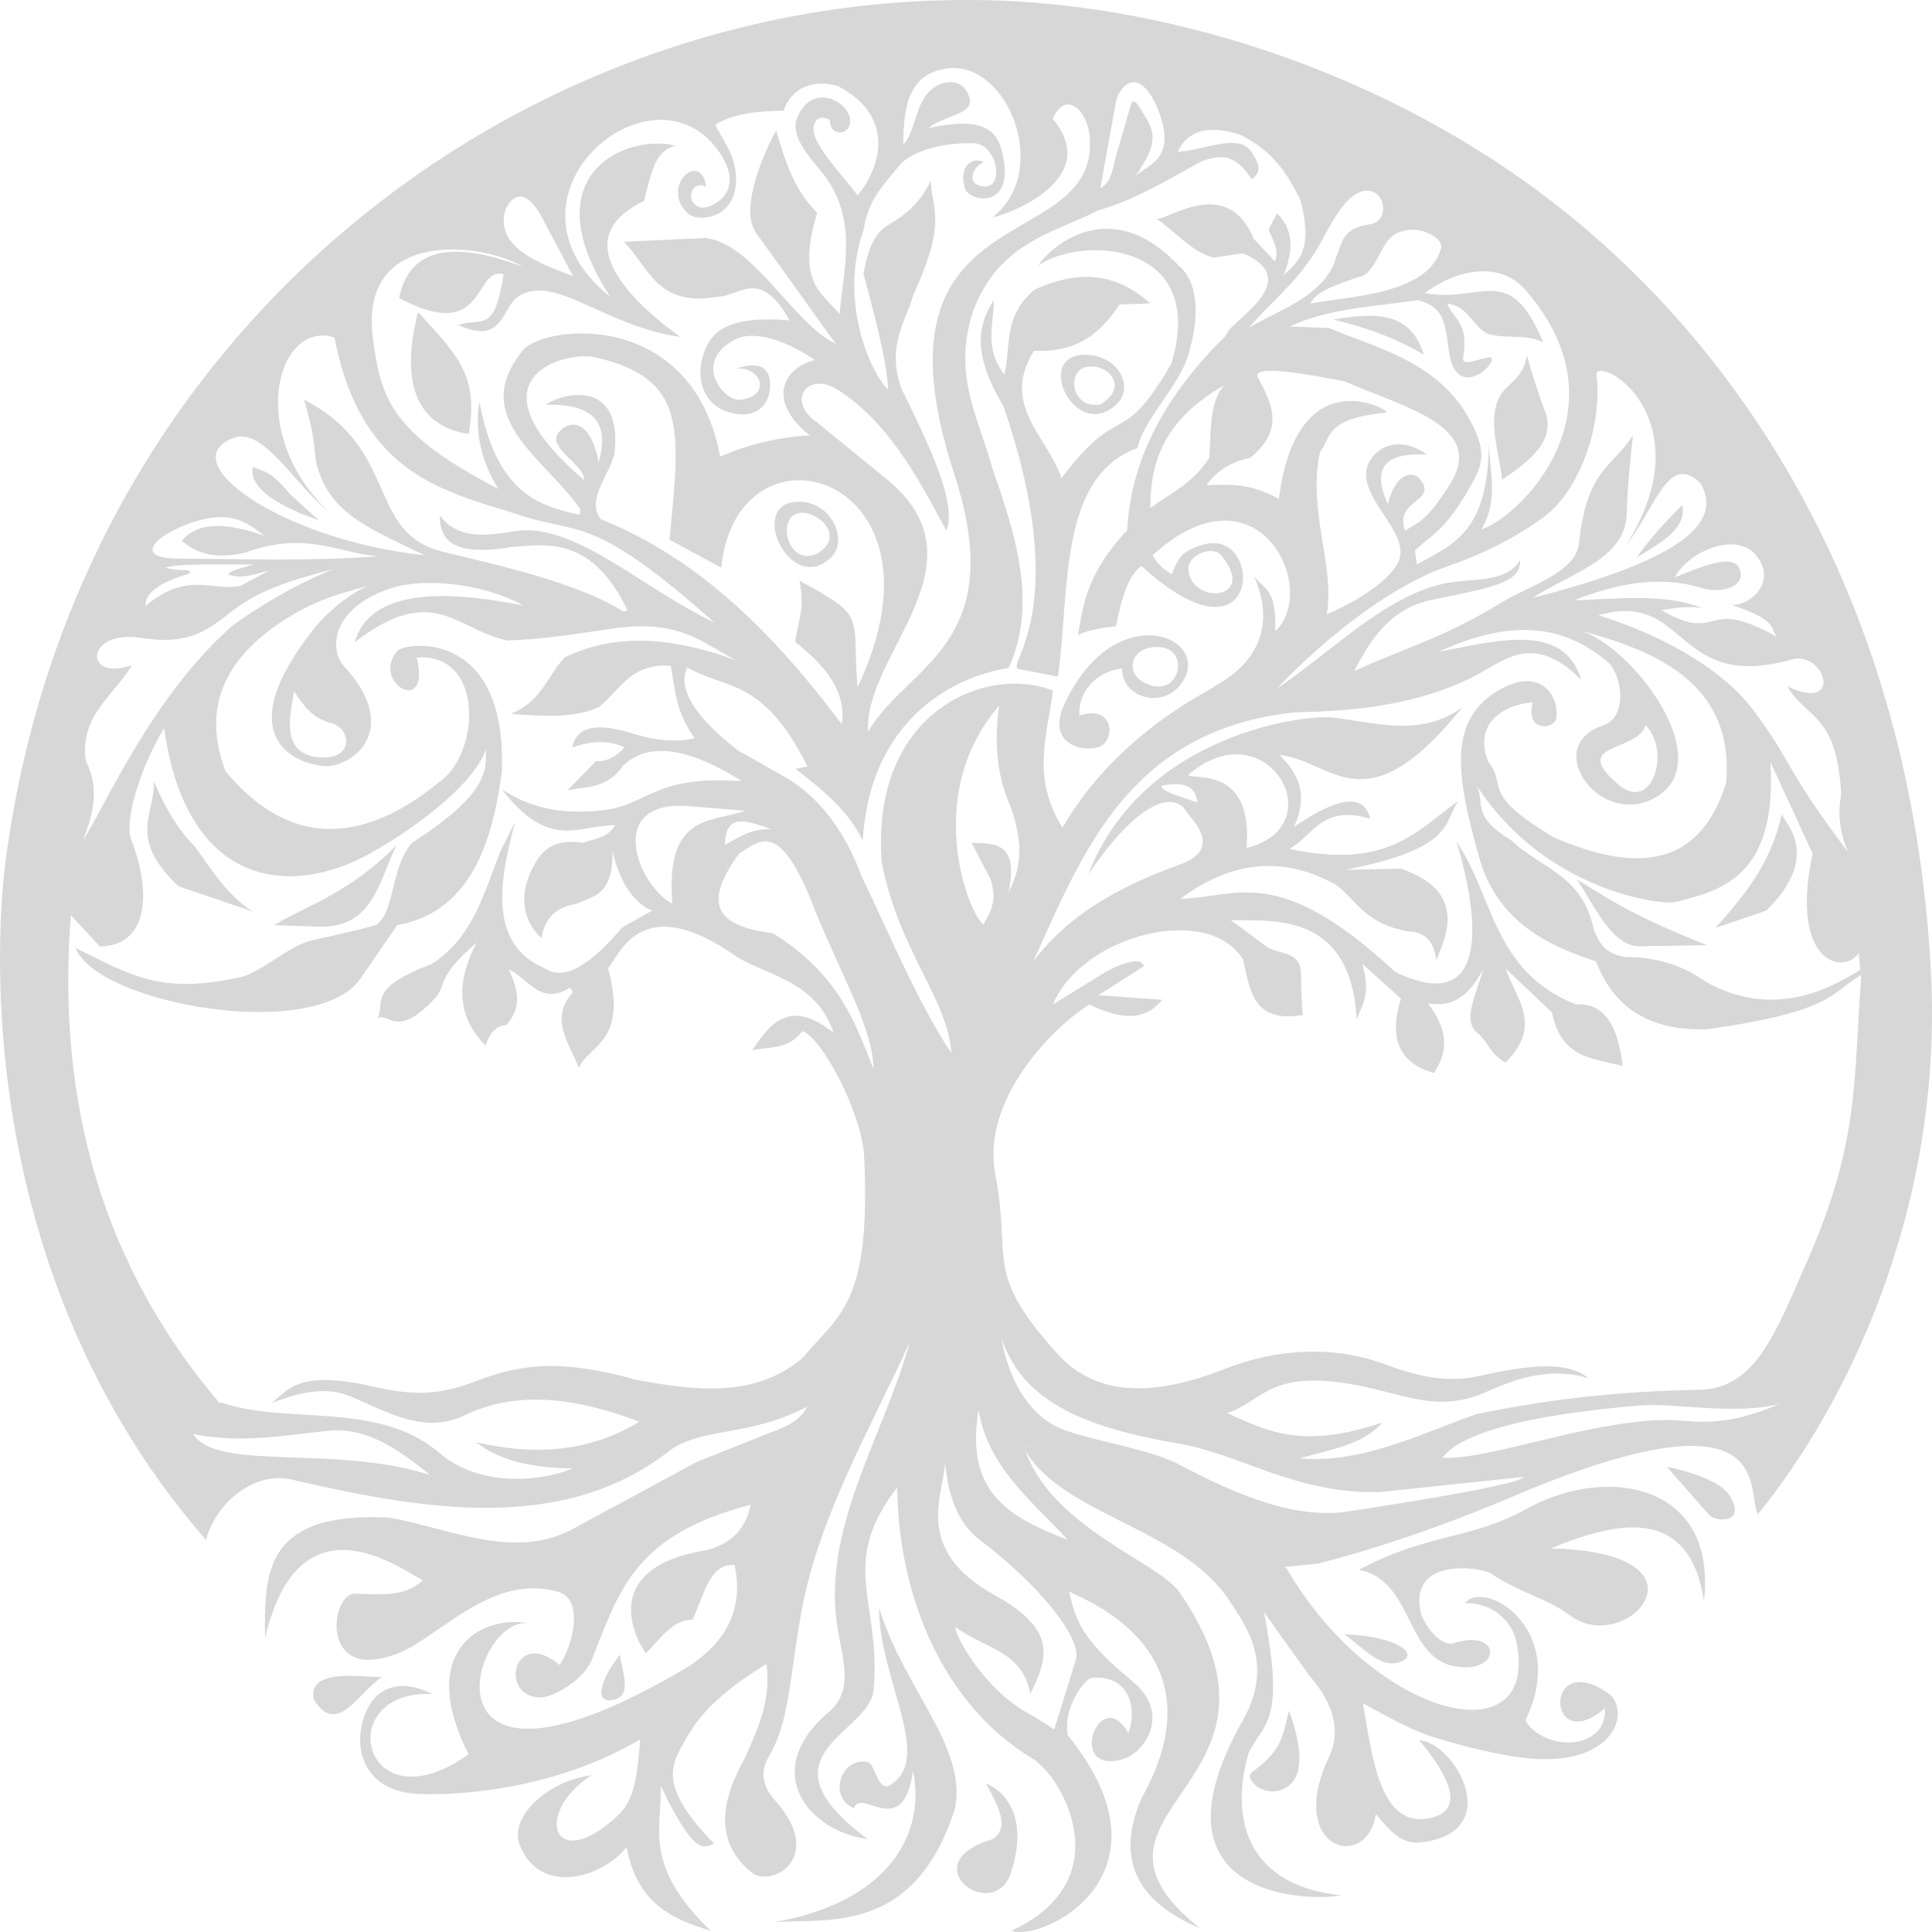<?xml version="1.0" encoding="UTF-8" standalone="no"?>
<!-- Created with Inkscape (http://www.inkscape.org/) -->

<svg
   width="672.041mm"
   height="672.042mm"
   viewBox="0 0 672.041 672.042"
   version="1.1"
   id="svg1"
   xml:space="preserve"
   xmlns="http://www.w3.org/2000/svg"
   xmlns:svg="http://www.w3.org/2000/svg"><defs
     id="defs1" /><g
     id="layer3"
     transform="translate(-3.748,-1.249)"
     style="opacity:0.159"><circle
       style="display:none;fill:#5bb090;fill-opacity:1;stroke:none;stroke-width:0.245;stroke-dasharray:0.98, 0.49, 0.245, 0.49;stroke-dashoffset:1.372;stroke-opacity:0"
       id="path3"
       cx="339.768"
       cy="337.27"
       r="333.496" /><path
       d="m 5.876,299.431 c -0.07,0.521 -20.94,133.554 69.506,237.458 3.747,-13.536 17.304,-23.852 29.638,-21.011 44.699,10.3 94.081,19.309 131.446,-9.869 10.614,-8.289 28.298,-4.908 48.028,-15.47 -2.334,5.059 -7.649,7.075 -12.954,9.102 l -25.314,10.097 -41.135,22.206 c -21.221,12.859 -43.861,1.148 -66.051,-2.823 -44.035,-2.204 -43.284,20.055 -43.112,41.995 12.201,-52.282 49.18,-22.484 54.979,-20.19 -6.646,6.21 -15.443,4.736 -23.84,4.686 -8.676,-0.053 -12.643,33.658 17.905,19.542 13.708,-7.136 31.455,-26.482 53.001,-20.19 9.12,2.664 4.981,18.965 0.397,25.44 -15.591,-13.237 -21.363,10.443 -7.122,11.308 4.745,0.286 15.598,-6.186 18.29,-12.97 9.734,-24.522 14.847,-43.524 55.28,-54.062 -1.486,7.818 -6.166,13.309 -15.031,15.745 -39.362,6.22 -24.053,32.536 -21.359,35.941 4.972,-5.009 9.273,-11.74 16.218,-11.71 3.872,-8.176 5.859,-19.817 14.634,-18.981 3.332,15.809 -3.36,26.847 -15.821,35.134 -96.627,57.613 -76.271,-17.587 -55.769,-14.941 -16.836,-2.995 -39.063,9.787 -20.962,45.627 -36.96,26.181 -47.899,-22.484 -12.657,-20.997 -11.961,-6.054 -19.849,-1.326 -22.943,6.056 -5.676,13.544 0.138,27.877 17.798,28.673 19.914,0.9 51.685,-3.535 77.525,-18.981 -1.068,13.15 -2.056,21.061 -7.515,26.249 -22.329,21.222 -30.244,-0.032 -9.492,-13.729 -15.348,1.992 -28.701,14.589 -24.917,24.225 7.038,17.923 28.71,11.449 37.181,0.807 3.759,19.894 16.184,25.048 29.268,29.078 -23.756,-22.934 -16.895,-35.454 -17.405,-50.477 11.837,24.725 14.931,21.55 18.592,20.193 -20.204,-20.746 -14.595,-27.829 -9.89,-36.346 6.065,-10.975 15.502,-18.317 28.086,-26.244 1.614,12.332 -2.705,21.651 -6.727,31.091 -2.263,5.313 -16.946,26.548 1.58,41.497 6.837,5.517 26.136,-5.175 7.911,-25.344 -3.252,-3.601 -5.575,-8.906 -1.976,-14.941 7.287,-12.213 7.138,-27.22 11.47,-50.879 5.974,-32.634 24.238,-63.984 37.573,-93.279 -9.2,33.398 -31.239,65.336 -24.916,100.547 2.093,11.652 5.371,21.566 -4.252,28.924 -22.771,20.487 -5.612,40.677 14.534,43.355 -39.478,-29.295 0.701,-36.571 2.074,-51.872 2.768,-30.893 -12.584,-43.466 8.213,-70.48 0.407,38.312 16.145,75.642 46.937,94.258 10.631,6.427 30.903,42.373 -7.157,59.928 10.049,4.204 59.113,-18.971 19.577,-67.956 -1.894,-9.057 5.702,-19.786 8.39,-19.987 15.147,-1.135 15.124,13.978 12.584,19.129 -9.877,-17.322 -21.773,14.891 -1.892,9.189 7.501,-2.154 17.174,-15.774 3.294,-27.178 -17.843,-14.655 -19.574,-21.156 -21.971,-31.131 6.821,3.286 53.388,21.397 25.326,71.678 -9.835,22.548 -0.558,36.534 20.137,45.397 -51.615,-41.349 39.899,-48.977 -7.123,-116.935 -7.181,-10.377 -44.318,-22.386 -53.586,-49.371 12.589,22.389 53.782,26.929 70.599,51.758 6.795,10.038 16.042,23.111 4.929,42.595 -34.764,61.711 23.228,62.775 34.404,60.531 -36.976,-3.948 -37.531,-31.925 -32.163,-49.681 5.601,-10.927 12.644,-10.425 5.3,-48.81 l 15.674,21.971 c 6.03,6.776 12.211,17.296 6.993,28.265 -15.367,32.324 13.176,40.391 16.222,19.987 4,4.453 8.178,10.71 15.592,9.872 29.964,-3.389 11.84,-34.896 -0.487,-35.571 6.011,7.234 18.18,23.249 4.752,26.842 -18.534,4.958 -21.066,-21.063 -24.334,-39.688 9.115,5.051 17.267,9.575 25.077,11.959 12.139,3.699 22.267,5.98 31.112,7.043 29.141,3.508 37.243,-14.039 29.953,-21.86 -23.508,-17.388 -22.495,22.294 -1.958,4.567 0.905,14.954 -21.273,15.2 -27.686,4.286 15.465,-31.835 -14.391,-49.424 -20.979,-40.831 11.478,-0.029 16.698,8.191 17.746,12.98 9.041,41.328 -49.607,27.48 -80.113,-25.546 l -0.249,0.431 c -0.09,-0.148 -0.183,-0.299 -0.312,-0.431 l 11.748,-1.143 c 37.153,-9.562 67.421,-23.323 74.74,-26.276 85.556,-34.525 73.967,1.603 78.338,9.009 29.797,-36.489 64.519,-104.865 60.161,-188.391 C 668.648,209.771 609.162,123.166 546.58,73.681 487.261,26.773 412.59,3.427 350.111,1.414 189.065,-3.773 30.886,113.283 5.876,299.431 Z M 336.53,24.94 c 19.1,1.359 32.073,36.238 12.539,51.928 6.218,-1.269 38.129,-13.477 20.91,-34.28 4.225,-10.09 12.073,-3.287 12.827,6.465 3.254,42.034 -79.354,18.331 -47.154,116.996 19.497,59.738 -16.269,66.356 -29.94,89.695 -1.606,-27.286 42.942,-58.989 5.678,-88.46 l -23.548,-19.199 c -10.745,-7.393 -3.151,-18.089 7.599,-11.078 16.965,11.062 26.858,28.831 37.518,48.896 3.712,-9.625 -5.741,-29.333 -15.592,-49.345 -5.323,-14.654 1.138,-22.827 4.157,-32.896 11.837,-25.874 6.3,-29.341 5.977,-39.532 -3.9,8.131 -9.028,11.867 -14.29,15.123 -5.469,2.846 -7.758,9.483 -9.096,17.247 3.934,14.761 8.004,29.688 8.572,40.323 -6.898,-6.966 -17.013,-31.774 -8.572,-55.447 1.722,-11.139 7.146,-15.853 12.472,-22.55 3.974,-4.997 15.393,-8.202 26.247,-7.7 8.213,0.38 11.046,18.046 1.225,14.543 -3.813,-1.359 -1.728,-6.591 1.873,-8.023 -4.165,-2.183 -8.869,1.885 -6.535,9.115 1.625,5.03 18.198,7.535 12.793,-13.237 -1.844,-7.08 -6.99,-11.904 -25.469,-7.696 4.749,-4.323 15.817,-4.641 14.293,-10.346 -1.953,-7.306 -9.29,-6.798 -13.772,-2.654 -5.165,4.775 -5.128,14.344 -9.305,18.767 0.058,-14.73 2.559,-24.411 14.703,-26.463 1.318,-0.223 2.619,-0.281 3.892,-0.191 z m 61.394,4.898 c 2.154,-0.115 4.736,1.611 7.535,6.968 9.446,20.495 -3.522,21.762 -6.89,25.972 9.517,-13.745 6.376,-16.401 0.915,-25.177 -0.778,-0.933 -1.558,-1.833 -2.339,0 l -4.934,16.978 c -1.55,5.333 -1.614,9.823 -5.723,12.205 l 5.458,-30.243 c 0.447,-2.471 2.831,-6.534 5.977,-6.702 z m -108.265,0.495 c 1.873,0.015 3.781,0.333 5.622,0.9 22.249,11.733 12.729,31.233 6.755,37.939 -4.146,-5.594 -13.324,-15.221 -15.047,-21.12 -0.913,-3.131 0.582,-7.707 5.432,-5.081 0.05,6.47 7.818,5.249 6.99,-0.448 -0.905,-6.201 -13.383,-12.801 -18.426,-0.144 -2.392,6.009 4.035,13.24 8.059,18.038 13.608,16.225 8.117,33.825 6.755,50.143 -5.667,-7.356 -15.367,-10.405 -7.795,-35.285 -8.178,-8.025 -11.192,-18.359 -14.293,-28.653 -6.193,11.522 -12.195,28.337 -7.016,35.55 l 27.802,38.734 C 279.211,113.389 265.896,85.829 249.024,84.031 l -28.325,1.325 c 8.759,8.458 11.299,22.949 32.745,19.102 7.921,-0.181 14.5,-10.267 24.944,8.226 -20.543,-1.753 -26.744,3.562 -29.448,10.346 -3.732,9.361 -0.901,20.498 11.119,22.219 7.899,1.131 11.664,-4.192 11.572,-10.284 -0.14,-9.411 -9.465,-6.241 -11.694,-5.568 9.284,-0.388 11.993,10.079 0.981,10.907 -5.417,0.407 -16.858,-13.43 -0.89,-21.249 2.332,-1.142 11.19,-3.309 27.194,7.419 -10.697,2.618 -17.296,13.877 -1.746,26.249 -10.652,0.507 -21.346,3.05 -31.212,7.349 -9.683,-51.632 -61.332,-45.892 -68.654,-36.926 -19.275,23.602 8.215,37.704 20.027,55.342 l -0.248,1.843 c -14.662,-3.182 -28.899,-7.766 -34.913,-39.396 -1.556,10.13 0.333,20.261 6.615,30.391 -37.269,-19.329 -40.919,-31.35 -43.646,-52.552 -4.934,-38.357 38.255,-33.208 52.097,-24.737 -26.8,-10.162 -39.699,-4.946 -42.997,10.884 30.71,16.36 25.807,-11.226 36.383,-8.257 -3.258,20.905 -7.375,14.84 -15.802,17.637 15.725,7.163 15.01,-5.706 20.623,-9.714 12.274,-8.767 30.239,10.191 56.555,13.841 -21.129,-15.477 -37.768,-35.164 -12.557,-47.275 2.425,-8.799 3.607,-17.899 11.084,-19.133 -16.284,-4.573 -50.945,9.417 -22.783,52.524 -43.716,-35.029 15.499,-84.387 38.219,-49.898 8.964,13.608 -2.974,18.263 -4.344,18.603 -5.728,1.423 -7.14,-4.849 -4.504,-6.893 0.881,-0.683 2.212,-0.896 3.985,-0.191 -1.827,-12.957 -16.207,-0.144 -6.466,9.29 3.384,3.277 17.107,2.173 16.844,-12.181 -0.145,-7.88 -4.22,-12.661 -7.264,-18.611 6.376,-4.026 14.913,-4.745 23.795,-4.933 2.405,-6.769 7.728,-9.441 13.348,-9.395 z m 136.271,16.07 c 2.688,0.019 5.736,0.578 9.144,1.672 11.991,5.906 16.645,14.154 20.952,22.511 5.424,19.885 -2.728,22.666 -5.882,26.638 3.649,-8.9 3.548,-16.289 -2.207,-21.759 l -2.94,5.627 c 1.529,3.689 3.921,7.381 2.207,11.071 l -7.353,-7.879 c -9.245,-22.48 -30.255,-6.134 -33.808,-6.944 6.665,4.586 12.925,12.073 20.029,13.51 l 10.104,-1.504 c 16.833,7.449 5.202,17.204 -1.995,23.833 l -0.024,-0.008 -0.143,0.167 c -0.878,0.81 -1.947,1.762 -2.611,2.459 l -1.32,2.268 c -23.267,22.88 -33.086,45.357 -34.234,67.573 -13.996,15.021 -15.264,25.715 -17.15,36.614 1.804,-1.37 7.938,-2.624 13.253,-3.187 1.841,-9.523 4.247,-17.749 8.837,-20.957 42.056,38.423 42.974,-13.58 21.569,-7.431 -7.395,2.124 -8.742,4.464 -11.004,10.353 -2.617,-1.71 -4.228,-2.542 -6.668,-6.636 36.364,-33.168 57.952,11.092 42.966,26.151 l -0.352,0.113 c 0.68,-14.731 -4.109,-14.569 -7.273,-18.837 11.856,27.181 -13.811,37.617 -13.772,38.203 0.045,0.696 -33.449,15.411 -52.914,49.111 -10.927,-17.317 -5.339,-32.224 -3.31,-47.65 -23.82,-9.309 -63.733,7.922 -59.537,60.03 6.091,30.718 23.14,47.622 24.167,66.101 -12.435,-19.071 -21.214,-40.944 -31.321,-61.799 -4.792,-13.142 -13.211,-26.792 -27.194,-34.671 l -15.686,-8.837 c -16.23,-12.655 -20.827,-21.918 -17.672,-28.918 13.656,7.946 26.297,3.39 41.841,34.487 l -4.157,0.794 c 8.85,7.019 17.896,13.803 23.387,24.94 2.365,-40.347 29.424,-56.629 50.736,-60.006 9.948,-21.744 2.828,-45.325 -5.511,-69.035 l -0.037,-0.004 c -4.583,-17.44 -14.301,-32.671 -6.726,-55.338 8.824,-23.169 26.86,-26.675 42.876,-34.49 l 0.016,-0.121 c 13.07,-3.712 24.567,-10.643 36.264,-17.165 5.879,-2.134 11.758,-3.465 17.637,6.192 2.283,-1.736 4.09,-3.786 -0.365,-9.945 -4.519,-6.084 -16.163,-0.181 -25.355,0.378 2.442,-5.159 6.62,-7.72 12.536,-7.677 z m 52.618,21.202 c 0.804,-0.082 1.622,-0.008 2.453,0.246 4.937,1.517 5.607,10.485 -0.699,11.402 -9.898,1.439 -9.472,6.289 -11.692,11.145 -3.524,14.219 -22.871,19.806 -30.406,24.935 8.668,-10.476 18.05,-16.448 25.985,-31.567 3.86,-7.35 8.747,-15.584 14.359,-16.16 z m -293.922,2.042 c 1.87,-0.023 4.186,1.387 6.84,5.759 l 11.695,22.02 c -4.701,-2.437 -28.106,-8.167 -23.65,-22.816 0.125,-0.908 1.999,-4.926 5.115,-4.964 z m 204.716,11.199 c -12.213,-0.288 -21.492,8.251 -24.458,12.816 14.938,-10.603 59.256,-8.569 46.305,34.139 -18.013,30.725 -17.026,11.882 -38.216,39.77 -4.76,-14.334 -21.376,-25.483 -9.559,-44.271 15.687,0.624 23.413,-6.671 29.768,-16.133 l 10.657,-0.378 c -13.354,-11.978 -26.702,-10.812 -40.055,-4.875 -11.184,9.101 -8.329,19.634 -10.66,29.639 -7.197,-9.391 -3.641,-17.409 -3.672,-25.886 -5.511,8.284 -7.702,18.562 3.305,36.766 24.776,71.976 0.103,90.521 5.39,91.542 l 13.6,2.626 c 4.249,-29.658 -0.135,-69.316 27.686,-79.536 2.212,-10.139 14.282,-21.315 17.571,-32.051 4.12,-13.438 3.694,-25.593 -3.239,-31.353 -8.71,-9.293 -17.095,-12.644 -24.421,-12.817 z m 105.616,0.331 c 5.564,0.022 10.914,3.45 10.03,6.566 -4.527,15.978 -31.649,16.486 -45.474,19.102 2.162,-4.141 7.197,-5.849 16.902,-9.29 4.228,-0.289 6.694,-7.624 9.604,-11.936 2.188,-3.243 5.601,-4.455 8.938,-4.442 z m 23.093,14.496 c 6.189,-0.408 11.941,1.467 16.042,6.13 37.066,42.143 -2.508,79.945 -15.073,83.57 6.101,-10.081 2.868,-20.162 2.601,-30.243 -0.082,31.221 -12.24,35.326 -24.99,42.443 l -0.736,-4.773 c 5.284,-5.301 10.61,-6.458 20.008,-23.61 3.913,-7.143 5.62,-12.269 -3.897,-26.794 -11.824,-16.18 -29.612,-20.194 -45.998,-27.063 l -13.703,-0.491 c 13.6,-6.378 29.469,-6.951 44.696,-9.173 8.943,2.251 9.472,7.894 10.657,17.259 2.469,19.527 18.539,3.281 14.332,2.627 -2.749,-0.038 -9.906,3.681 -9.305,0.121 2.061,-12.254 -3.188,-13.126 -5.577,-18.88 8.308,1.159 9.279,9.525 15.248,10.88 6.003,1.363 12.509,-0.196 18.193,2.627 -11.848,-28.341 -21.05,-13.519 -41.159,-17.072 5.845,-4.458 12.472,-7.148 18.661,-7.556 z M 149.159,109.796 c -8.125,31.861 5.425,40.654 17.642,42.397 3.68,-20.627 -4.326,-27.72 -17.642,-42.397 z m 332.972,1.348 c -4.546,-0.268 -9.546,0.441 -14.563,1.27 12.771,3.066 22.744,7.018 31.443,12.205 -3.003,-9.865 -9.308,-13.029 -16.88,-13.475 z m -364.469,6.924 c 0.855,0.105 1.756,0.41 2.649,0.69 l -0.183,0.045 c 9.53,49.009 39.646,53.558 66.517,62.282 19.148,5.856 24.273,-0.007 65.532,36.653 l -0.035,0.004 c -25.176,-11.893 -49.438,-35.728 -70.162,-31.571 -9.567,1.473 -19.031,2.65 -25.207,-5.572 -0.401,11.364 9.442,13.637 24.947,10.88 10.447,-0.432 27.359,-4.958 40.28,22.021 l -1.336,0.51 c -16.022,-10.125 -43.768,-16.181 -62.914,-20.851 -26.676,-6.508 -14.873,-35.883 -48.272,-52.883 4.743,15.315 2.966,18.963 5.183,25.103 4.697,13.005 13.331,18.155 36.917,29.019 -49.198,-5.129 -88.531,-32.577 -66.528,-40.857 10.299,-3.876 21.831,16.962 32.745,25.469 -27.407,-26.5 -18.404,-63.172 -0.133,-60.94 z m 263.48,6.585 c -18.206,0.06 -3.067,30.935 11.16,17.048 5.935,-5.792 0.648,-16.498 -10.266,-17.029 -0.307,-0.015 -0.606,-0.02 -0.894,-0.02 z m 153.733,0.23 c -1.45,8.803 -7.411,9.663 -9.877,15.123 -3.593,7.948 0.127,18.497 1.299,28.123 9.295,-6.454 19.598,-13.749 14.383,-25.126 -0.744,-1.622 -3.81,-10.916 -5.805,-18.12 z m -328.845,0.343 c 1.884,-0.093 3.574,0.03 4.87,0.327 31.726,7.358 29.587,24.441 25.726,63.408 l 18.008,9.754 c 5.418,-54.547 82.652,-32.744 47.407,41.644 -2.045,-25.898 3.577,-24.098 -20.212,-37.144 2.061,9.473 -0.601,14.608 -1.474,21.385 10.718,8.249 17.836,17.348 16.214,28.505 l -0.511,-0.611 c -22.593,-29.95 -48.248,-56.516 -83.323,-70.664 -5.206,-6.761 2.966,-15.229 4.779,-22.886 2.965,-26.634 -18.767,-20.827 -23.886,-16.884 17.986,-0.528 21.9,7.435 18.375,19.885 -4.163,-21.175 -16.187,-10.963 -14.699,-7.127 2.094,5.399 9.726,8.954 9.649,13.432 -36.767,-31.35 -14.109,-42.37 -0.924,-43.024 z m 177.455,3.527 c 6.451,-0.09 12.634,7.448 3.022,13.163 -10.702,2.008 -12.285,-13.617 -3.022,-13.163 z m 61.571,1.489 c 5.106,-0.163 14.758,1.376 26.408,3.663 21.291,9.262 49.35,15.714 36.642,35.815 -8.729,13.807 -11.388,13.155 -15.592,16.183 -3.654,-10.419 9.461,-9.884 6.236,-16.448 -2.519,-5.13 -9.44,-4.506 -12.213,7.162 -8.017,-17.304 5.89,-17.531 13.515,-17.243 -6.755,-5.122 -15.854,-5.172 -20.272,2.919 -5.178,11.593 15.285,23.957 10.372,34.436 -2.672,5.701 -12.66,13.025 -24.662,18.092 l -0.235,0.078 c 2.979,-16.404 -6.781,-36.23 -2.365,-56.32 4.061,-5.288 1.64,-11.805 23.13,-13.798 1.974,-0.656 -31.107,-19.544 -37.423,29.982 -11.335,-6.086 -17.82,-4.739 -25.207,-4.773 3.019,-3.984 6.837,-7.668 15.333,-9.555 12.279,-10.217 7.181,-19.013 2.601,-27.854 -0.759,-1.528 0.667,-2.24 3.733,-2.338 z m 116.014,0.038 c 8.459,0.956 32.081,23.061 8.144,60.933 10.631,-13.646 14.933,-32.941 26.093,-21.763 7.353,12.821 -4.26,25.951 -58.433,39.77 11.882,-7.96 32.197,-13.304 32.708,-28.886 0.373,-11.464 1.244,-18.602 2.204,-27.764 -7.247,11.516 -15.843,11.439 -18.748,37.144 -0.542,10.615 -17.74,15.393 -26.821,21.007 -20.516,12.686 -34.372,15.983 -51.451,24.016 5.493,-10.387 12.073,-21.804 27.318,-24.896 21.484,-4.358 30.962,-6.13 30.382,-13.752 -4.961,8.445 -17.518,6.034 -26.829,8.257 -20.828,4.804 -38.611,23.591 -57.698,36.392 h -0.029 c 17.039,-17.871 39.759,-35.765 59.566,-42.576 21.722,-7.469 34.105,-17.683 35.197,-18.623 11.438,-10.13 18.521,-31.191 16.37,-48.284 l 0.458,-0.842 c 0.429,-0.154 0.958,-0.201 1.569,-0.133 z m -131.442,4.953 c -5.141,5.42 -4.678,15.741 -5.196,25.204 -5.781,9.086 -13.486,12.291 -20.532,17.508 -0.066,-15.661 4.477,-30.562 25.728,-42.712 z M 91.646,163.636 c -1.865,8.976 14.678,15.757 22.97,18.572 l -10.107,-9.192 c -7.238,-8.775 -9.232,-7.509 -12.863,-9.379 z m 190.721,12.162 c -19.577,-0.952 -3.94,33.38 10.512,19.273 5.935,-5.792 0.405,-18.743 -10.512,-19.273 z m 306.559,1.087 c -5.527,5.608 -11.007,11.31 -15.851,18.307 6.273,-3.988 17.772,-9.539 15.851,-18.307 z m -306.329,2.743 c 6.451,-0.09 15.079,8.446 5.466,14.161 -10.702,5.056 -14.727,-14.02 -5.466,-14.161 z m -202.143,1.512 c 7.043,-0.006 11.127,3.367 15.416,6.508 -12.313,-4.309 -22.875,-5.455 -28.848,1.687 5.06,4.649 12.095,6.475 22.05,4.127 20.817,-7.502 31.448,-0.142 46.123,1.313 -23.346,1.708 -47.308,0.919 -71.113,0.752 -18.872,-1.005 3.446,-14.374 16.371,-14.387 z m 525.739,9.469 c 4.622,0.122 8.723,2.352 10.676,7.864 2.238,6.317 -3.752,13.211 -10.795,13.167 16.74,5.539 13.197,8.42 15.854,11.141 -20.122,-10.925 -19.77,-4.104 -28.586,-4.774 -2.686,-0.203 -6.252,-1.43 -11.695,-4.512 4.276,-0.674 8.419,-1.487 14.034,-0.795 -13.036,-5.135 -29.25,-3.105 -44.437,-2.654 14.552,-5.675 29.102,-8.689 43.654,-4.508 6.16,2.386 16.2,0.414 14.081,-6.056 -2.117,-6.469 -14.856,-0.423 -22.654,2.607 3.022,-6.037 12.165,-11.683 19.867,-11.48 z m -180.777,2.319 c 1.222,0.097 2.323,0.553 3.082,1.465 13.203,15.865 -10.84,17.475 -11.345,4.777 -0.143,-3.585 4.601,-6.533 8.263,-6.243 z m -333.405,4.661 c -5.224,1.387 -9.242,2.674 -8.634,3.566 4.372,1.607 9.31,-0.247 14.149,-1.5 l -10.29,5.44 c -10.047,1.868 -18.19,-5.304 -32.894,6.94 -0.063,-4.804 5.521,-8.451 15.252,-11.254 1.467,-2.126 -3.496,-0.501 -8.267,-2.065 4.067,-1.485 18.877,-1.035 30.684,-1.126 z m 27.604,1.707 c -17.891,7.07 -34.106,18.794 -35.467,19.998 -28.198,24.968 -45.034,64.903 -51.444,74.031 3.575,-9.099 5.696,-18.201 0.893,-27.302 -2.324,-15.63 9.749,-22.862 16.111,-33.426 -16.892,5.984 -16.493,-12.15 2.599,-9.551 4.054,0.552 13.127,2.255 21.714,-2.077 12.172,-6.14 11.265,-13.249 45.593,-21.674 z m 35.489,4.758 c 10.168,0.258 21.701,2.837 30.772,7.852 -20.197,-3.995 -52.721,-8.337 -58.727,12.731 27.386,-21.045 35.07,-4.394 53.04,-0.593 12.542,-0.365 24.735,-2.428 36.871,-4.181 23.61,-3.412 31.569,5.501 42.875,11.141 -26.464,-9.784 -45.052,-8.208 -59.769,-1.06 -6.222,6.55 -7.803,15.13 -18.707,19.632 10.882,0.779 21.808,1.656 30.665,-2.389 7.237,-5.986 11.363,-15.463 24.944,-14.324 1.527,8.084 1.562,15.786 8.317,25.204 -7.709,1.763 -15.418,0.332 -23.126,-2.124 -13.085,-3.771 -18.147,-0.795 -19.489,5.307 7.103,-2.476 13.164,-2.476 18.187,0 -2.945,3.36 -6.236,4.951 -9.874,4.773 l -9.874,10.081 c 6.721,-1.241 13.815,-0.577 19.229,-8.488 12.061,-11.606 31.514,-0.757 41.142,5.199 l -0.859,0.106 c -29.642,-1.918 -31.553,8.358 -47.116,10.149 -12.092,1.392 -23.96,0.225 -35.264,-7.231 16.828,21.778 27.131,12.139 39.501,12.47 -3.2,4.71 -7.34,4.636 -11.176,6.101 -8.13,-1.225 -12.732,1.117 -15.592,5.308 -6.444,9.443 -7.174,20.259 1.038,27.855 1.1,-7.392 5.576,-10.906 12.214,-11.938 5.719,-2.736 12.695,-2.768 12.474,-18.307 2.555,10.708 7.063,17.769 13.775,20.696 l -10.393,5.834 c -10.47,12.361 -19.755,18.904 -26.768,14.327 -19,-8.065 -16.753,-28.443 -10.393,-51.202 l -5.199,10.345 c -5.673,14.528 -9.641,30.136 -23.909,39.264 -22.265,8.39 -16.308,13.062 -18.707,18.836 3.903,-2.064 6.631,7.451 20.035,-7.168 3.804,-4.151 0.158,-7.059 14.267,-19.095 -7.542,14.634 -6.401,25.953 3.119,35.814 1.449,-4.379 3.748,-7.022 7.275,-7.162 5.946,-6.9 3.683,-13.158 0.778,-19.365 6.773,2.963 10.841,12.835 21.31,6.366 l 1.038,1.59 c -8.338,9.268 -1.299,17.661 2.08,26.265 3.339,-7.916 17.25,-8.808 10.134,-34.753 3.51,-2.741 10.429,-28.297 44.956,-3.717 11.796,6.81 27.515,8.726 33.523,26.268 -15.192,-11.97 -21.96,-3.421 -28.325,6.104 6.015,-1.347 12.661,-0.116 17.408,-6.636 6.612,1.802 20.799,28.519 21.521,43.519 2.492,51.803 -8.858,54.988 -21.265,70.035 -16.622,14.171 -37.201,11.528 -58.047,7.726 -28.622,-8.051 -42.349,-4.691 -56.776,0.857 -13.846,5.329 -23.886,3.911 -34.959,1.429 -25.781,-5.781 -29.075,1.069 -34.959,5.707 9.068,-3.26 18.167,-6.202 27.966,-1.998 12.659,5.543 25.22,12.734 38.596,6.57 18.729,-9.234 39.549,-6.215 61.25,1.998 -16.957,10.411 -36.093,11.946 -56.776,7.138 9.011,7.046 20.847,8.898 33.562,9.136 -13.279,5.342 -33.44,5.731 -46.421,-5.464 -20.923,-18.045 -52.858,-9.716 -75.517,-17.38 l -0.908,0.037 C 40.24,442.494 23.209,385.86 28.4,319.608 l 10.065,10.848 c 15.425,-0.021 18.92,-16.333 10.935,-37.11 -2.55,-6.636 3.075,-24.855 11.443,-38.84 7.667,55.289 43.752,59.186 71.62,43.615 18.272,-10.208 36.825,-25.344 40.249,-36.188 0.364,7.807 0.322,15.752 -25.73,32.55 -7.435,8.8 -5.726,23.461 -12.306,28.551 -7.923,2.088 -13.086,3.246 -22.363,5.294 -8.088,1.789 -18.987,12.195 -25.741,12.98 -27.279,5.879 -37.174,-0.855 -56.498,-10.279 7.454,19.476 83.638,33.078 99.132,10.541 l 12.741,-18.534 c 27.431,-4.768 33.523,-33.001 36.356,-53.105 2.038,-50.508 -33.887,-45.229 -36.356,-42.261 -9.363,11.261 11.957,23.045 6.714,2.284 23.651,-1.725 22.236,33.317 7.828,43.401 -30.581,24.831 -55.099,19.32 -74.315,-3.852 -4.963,-13.51 -8.768,-36.04 24.741,-55.19 10.734,-6.134 21.204,-7.999 24.455,-9.251 -12.805,6.66 -19.061,15.28 -23.451,21.701 -25.082,36.68 6.271,42.044 11.435,40.853 12.204,-2.814 20.967,-16.394 4.157,-34.486 -5.323,-5.728 -4.669,-20.022 15.592,-27.063 4.292,-1.491 9.9,-2.171 16,-2.016 z m 414.716,9.75 c 20.37,0.585 21.18,26.408 55.988,17.181 12.475,-4.83 19.947,18.657 -0.368,9.002 6.615,11.321 17.341,9.349 18.74,37.523 -1.32,7.125 -0.344,13.785 2.376,20.087 -22.265,-29.493 -19.42,-31.417 -32.906,-49.295 -11.739,-15.563 -33.919,-26.877 -53.914,-33.029 3.866,-1.122 7.176,-1.553 10.083,-1.469 z m -37.981,6.628 c 13.245,-0.574 23.291,4.298 31.864,11.675 4.961,6.448 5.487,18.933 -2.32,21.491 -22.053,7.223 -0.516,36.741 18.86,24.655 21.254,-13.261 -9.3,-52.748 -27.157,-57.816 22.177,6.262 54.525,16.153 51.043,53.319 -9.872,31.141 -33.554,30.136 -59.904,18.759 -26.186,-15.655 -15.854,-17.756 -22.786,-26.263 -5.636,-14.116 6.678,-20.234 15.436,-20.634 -2.633,10.804 7.686,9.022 8.21,5.619 1.275,-8.269 -6.173,-19.033 -21.439,-8.998 -15.436,10.146 -14.06,27.688 -4.778,59.282 6.379,19.685 22.013,28.347 40.058,34.139 6.599,17.47 20.241,24.159 38.59,23.638 44.471,-6.308 42.72,-12.615 53.673,-18.923 -2.857,38.828 -0.601,58.663 -19.674,101.542 -10.184,22.894 -17.105,42.5 -36.825,42.788 -25.908,0.381 -51.684,3.053 -77.526,8.485 -20.204,7.21 -40.111,17.238 -61.307,15.341 10.268,-3.074 21.564,-4.408 28.874,-12.517 -28.702,9.79 -40.786,2.603 -54.187,-3.231 13.412,-4.083 14.661,-17.748 54.187,-7.67 13.441,3.426 22.789,6.324 36.785,0 10.795,-4.879 22.46,-8.263 34.806,-4.44 -5.821,-4.921 -16.19,-5.789 -37.97,-0.81 -11.218,2.564 -21.778,0.087 -32.83,-4.038 -18.063,-6.744 -37.923,-5.416 -55.769,1.617 -25.4,10.012 -44.979,9.292 -58.142,-5.252 -26.083,-28.818 -15.814,-32.3 -21.643,-62.521 -5.006,-25.961 20.092,-51.165 32.716,-59.023 9.7,4.617 18.751,6.588 25.313,-1.614 l -22.148,-1.617 15.819,-10.097 c -0.889,-2.857 -5.44,-1.979 -12.655,1.617 l -18.986,11.71 c 9.917,-24.045 53.832,-35.449 66.053,-15.745 2.548,10.385 3.183,22.471 20.966,19.381 -0.265,-0.138 -0.532,-4.056 -0.794,-14.938 -0.452,-7.131 -7.255,-6.16 -11.47,-8.485 l -13.052,-9.686 c 9.485,1.299 41.971,-5.747 43.902,34.724 1.767,-5.104 5.154,-8.223 1.979,-19.383 l 13.446,12.115 c -4.675,14.975 0.347,22.701 11.472,25.845 6.665,-10.115 2.754,-17.291 -1.979,-24.231 9.382,1.712 14.843,-3.786 18.984,-11.71 -1.677,7.49 -7.488,17.423 -1.968,21.952 4.114,3.379 4.289,7.292 9.882,10.353 13.277,-13.293 3.373,-22.413 0,-32.705 l 16.216,15.341 c 2.987,16.026 14.502,15.88 24.521,18.576 -1.921,-16.626 -7.982,-21.963 -16.216,-21.402 -29.001,-11.557 -28.448,-37.319 -41.532,-56.528 8.469,28.379 10.79,60.664 -21.357,45.225 -40.891,-37.992 -54.711,-25.958 -74.755,-25.44 18.608,-13.901 36.634,-14.624 54.189,-4.847 7.493,5.696 9.885,13.343 24.916,16.153 5.935,0.135 9.231,3.498 9.89,10.091 3.231,-7.911 11.282,-23.77 -12.263,-31.898 l -19.378,0.405 c 36.899,-7.181 34.319,-15.621 39.156,-23.823 -14.227,10.102 -24.217,23.889 -58.539,16.555 8.345,-4.649 11.221,-15.505 28.08,-10.501 -2.22,-9.178 -11.623,-7.363 -26.495,2.831 4.093,-9.3 3.416,-16.814 -5.146,-25.038 18.643,1.901 29.61,25.85 63.683,-16.557 -14.023,10.321 -29.274,5.598 -44.299,3.636 -9.348,-1.463 -66.696,5.154 -85.828,54.512 18.804,-27.72 30.483,-28.244 34.142,-21.881 1.286,2.236 13.711,13.105 -2.895,18.65 -19.923,7.3 -38.002,16.912 -50.406,33.594 17.677,-39.172 33.935,-80.835 91.424,-86.792 22.151,-0.292 43.037,-3.098 61.005,-12.006 11.073,-5.489 21.14,-16.48 38.219,0.752 -5.977,-20.321 -29.591,-13.547 -49.612,-9.757 10.626,-4.901 19.725,-7.203 27.673,-7.548 z m -129.871,1.839 c -8.961,0.569 -20.085,7.005 -27.951,23.856 -7.295,15.631 9.739,17.425 13.518,14.071 4.17,-3.703 2.654,-13.568 -8.321,-10.089 -0.489,-7.772 5.305,-15.113 14.817,-16.366 0.008,10.131 13.573,14.172 20.267,5.752 7.149,-8.991 -0.804,-17.955 -12.33,-17.224 z m 3.627,4.06 c 12.584,-0.796 9.11,17.853 -2.733,12.898 -7.911,-3.31 -5.691,-11.089 0,-12.47 0.984,-0.238 1.894,-0.376 2.733,-0.429 z m -299.619,15.342 c 3.195,4.662 6.128,9.506 13.6,11.257 6.655,2.633 6.63,12.115 -3.676,11.819 -15.787,-0.453 -10.705,-16.316 -9.924,-23.076 z m 245.308,5.066 c -1.59,11.754 -1.199,23.515 4.043,35.271 5.257,14.872 2.691,22.643 -0.733,29.639 3.59,-17.814 -5.064,-16.886 -12.864,-17.259 l 6.615,12.758 c 2.49,7.982 -0.347,11.618 -2.572,15.753 -5.744,-5.006 -20.812,-45.776 5.511,-76.162 z m 224.912,6.753 c 8.901,9.18 2.246,30.737 -9.554,20.638 -17.161,-14.689 6.54,-10.998 9.554,-20.638 z m -142.288,10.151 c 18.187,0.097 27.543,26.571 3.455,32.588 2.397,-29.382 -19.579,-23.437 -20.272,-25.437 5.935,-5.136 11.724,-7.178 16.817,-7.151 z m 185.65,2.608 14.703,31.89 c -8.133,38.01 10.692,42.492 16.039,34.658 l 0.492,5.771 c -20.989,13.565 -38.288,12.679 -53.65,4.217 -8.292,-5.99 -17.677,-8.641 -27.929,-8.628 -7.541,-1.154 -9.21,-5.305 -11.025,-9.379 -3.934,-19.402 -18.651,-21.505 -28.665,-31.144 -14.46,-8.829 -8.975,-12.965 -12.129,-19.132 24.133,37.126 64.804,41.643 69.091,40.518 14.997,-3.818 35.703,-8.117 33.073,-48.771 z m -562.312,6.67 c 0.665,11.483 -9.537,19.402 8.573,36.61 l 25.726,8.755 c -9.123,-6.014 -14.174,-14.52 -20.008,-22.55 -6.358,-6.384 -10.689,-14.319 -14.29,-22.815 z m 355.353,1.069 c 4.813,-0.016 7.268,2.209 7.657,6.392 -6.064,-2.085 -13.729,-4.278 -12.261,-5.853 1.513,-0.368 3.059,-0.46 4.604,-0.54 z m -169.294,7.686 19.748,1.59 c -11.966,4.172 -27.896,0.804 -25.466,32.366 -12.53,-6.927 -23.168,-36.282 5.718,-33.957 z m 380.299,2.58 c -3.948,17.746 -13.444,28.887 -23.154,39.772 l 17.64,-6.001 c 20.479,-19.987 5.117,-31.668 5.514,-33.771 z m -362.047,2.733 c 3.076,-0.045 7.003,1.537 10.715,2.707 -6.587,-0.392 -10.812,2.299 -16.352,5.44 0.056,-6.204 2.364,-8.099 5.637,-8.147 z m 8.572,6.943 c 4.313,0.116 9.2,4.546 15.555,19.968 8.379,22.257 21.997,44.757 21.868,59.089 -6.453,-16.396 -12.213,-32.956 -34.914,-47.085 -15.703,-2.162 -26.752,-7.117 -11.943,-27.575 3.078,-1.974 6.082,-4.487 9.434,-4.397 z m -128.43,1.275 c -16.206,16.772 -32.618,21.654 -42.619,27.858 l 16.115,0.527 c 18.425,0.328 20.412,-16.124 26.504,-28.384 z m 410.611,11.941 c 6.451,9.977 12.091,22.707 21.312,23.26 l 23.887,-0.376 C 571.822,319.754 564.175,314.55 552.311,307.147 Z M 352.03,466.534 c 6.94,20.881 26.106,30.779 61.111,36.745 22.857,3.897 40.915,17.724 70.797,16.96 L 533.777,514.99 c -1.09,3.114 -62.055,12.158 -62.37,12.197 -18.172,2.201 -37.581,-6.03 -57.055,-16.275 -10.591,-5.572 -27.083,-7.71 -39.714,-11.994 -20.341,-6.898 -22.767,-34.933 -22.609,-32.385 z M 622.767,489.553 c -20.058,8.861 -29.924,5.715 -38.761,5.654 -26.233,-0.183 -62.354,13.986 -78.504,13.131 2.67,-3.627 12.277,-13.533 69.122,-18.238 10.898,-0.902 33.025,3.532 48.144,-0.548 z m -278.633,2.162 c 3.408,19.947 17.957,31.041 31.065,45.183 -20.59,-7.943 -35.833,-16.454 -31.065,-45.183 z m -221.278,7.128 c 11.618,0.759 21.388,8.16 30.554,15.497 -33.321,-10.75 -74.209,-1.064 -82.506,-14.274 16.841,3.373 31.742,0.46 46.856,-1.122 1.739,-0.183 3.436,-0.209 5.096,-0.101 z m 240.116,5.109 c 0,0.005 -0.934,0.41 -2.789,1.212 -0.005,-0.024 -0.016,-0.053 -0.024,-0.079 1.879,-0.762 2.813,-1.143 2.813,-1.132 z m -30.472,6.117 c 0.913,10.123 3.942,20.733 11.983,26.786 20.778,15.637 35.774,34.462 33.512,41.73 l -7.551,24.268 c 0,0 -5.4,-3.657 -8.268,-5.175 -16.56,-8.766 -26.744,-28.482 -26.069,-30.546 9.467,7.549 23.286,7.951 26.009,23.368 6.514,-12.983 8.967,-22.619 -12.261,-34.322 -29.25,-16.126 -17.515,-35.788 -17.402,-46.032 z m 251.058,1.413 14.544,16.563 c 2.543,2.9 13.42,3.127 7.271,-6.567 -4.334,-6.829 -21.815,-9.996 -21.815,-9.996 z m -21.336,6.961 c -9.149,0.177 -18.873,2.876 -27.509,7.689 -19.373,10.795 -34.002,8.247 -58.29,21.161 18.389,3.58 16.002,28.26 31.597,33.213 18.28,4.397 18.74,-13.258 1.476,-7.699 -4.675,1.505 -10.732,-6.691 -11.626,-11.012 -3.971,-19.153 21.431,-15.404 24.757,-13.092 9.16,6.371 19.913,8.84 27.175,14.404 19.431,14.888 52.946,-21.765 -6.517,-23.267 24.093,-9.985 48.199,-14.343 53.194,18.338 3.215,-28.324 -14.129,-40.127 -34.258,-39.735 z m -252.711,41.976 c 0,0.003 0.003,0.005 0.003,0.013 z m 0.003,0.013 c -0.037,24.956 19.312,52.716 3.757,61.772 -4.233,2.463 -5.001,-7.549 -7.908,-8.078 -8.975,-1.638 -13.896,12.139 -4.551,16.155 2.461,-7.578 17.002,11.8 20.566,-13.123 4.733,24.384 -11.102,46.188 -48.255,52.692 18.846,-1.259 49.011,4.315 62.889,-39.772 4.008,-21.524 -17.976,-41.548 -26.498,-69.646 z m 161.893,9.303 c 6.395,4.601 13.388,13.025 20.418,9.139 5.157,-2.85 -3.276,-8.557 -20.418,-9.139 z m -251.991,7.138 c -6.684,8.218 -9.233,16.965 -2.515,15.703 7.233,-1.357 3.018,-10.126 2.515,-15.703 z m -89.624,7.44 c -8.099,-0.421 -18.413,-0.4 -16.932,7.98 7.924,13.475 15.848,-2.638 23.771,-7.707 -1.688,0.058 -4.14,-0.135 -6.84,-0.273 z m 322.319,11.978 c -2.217,8.676 -2.148,13.597 -12.864,21.415 -3.072,2.244 4.464,9.633 11.745,5.421 7.062,-4.088 5.263,-15.584 1.119,-26.837 z M 346.69,621.601 c 4.281,7.707 8.406,15.359 2.373,19.381 -28.623,8.469 0.365,29.782 6.329,11.71 5.739,-17.386 -0.341,-27.57 -8.702,-31.091 z"
       fill="#d9d9d9"
       fill-opacity="0.23"
       id="path1-3"
       style="display:inline;mix-blend-mode:normal;fill:#000000;fill-opacity:1;stroke-width:0.265" /></g></svg>
